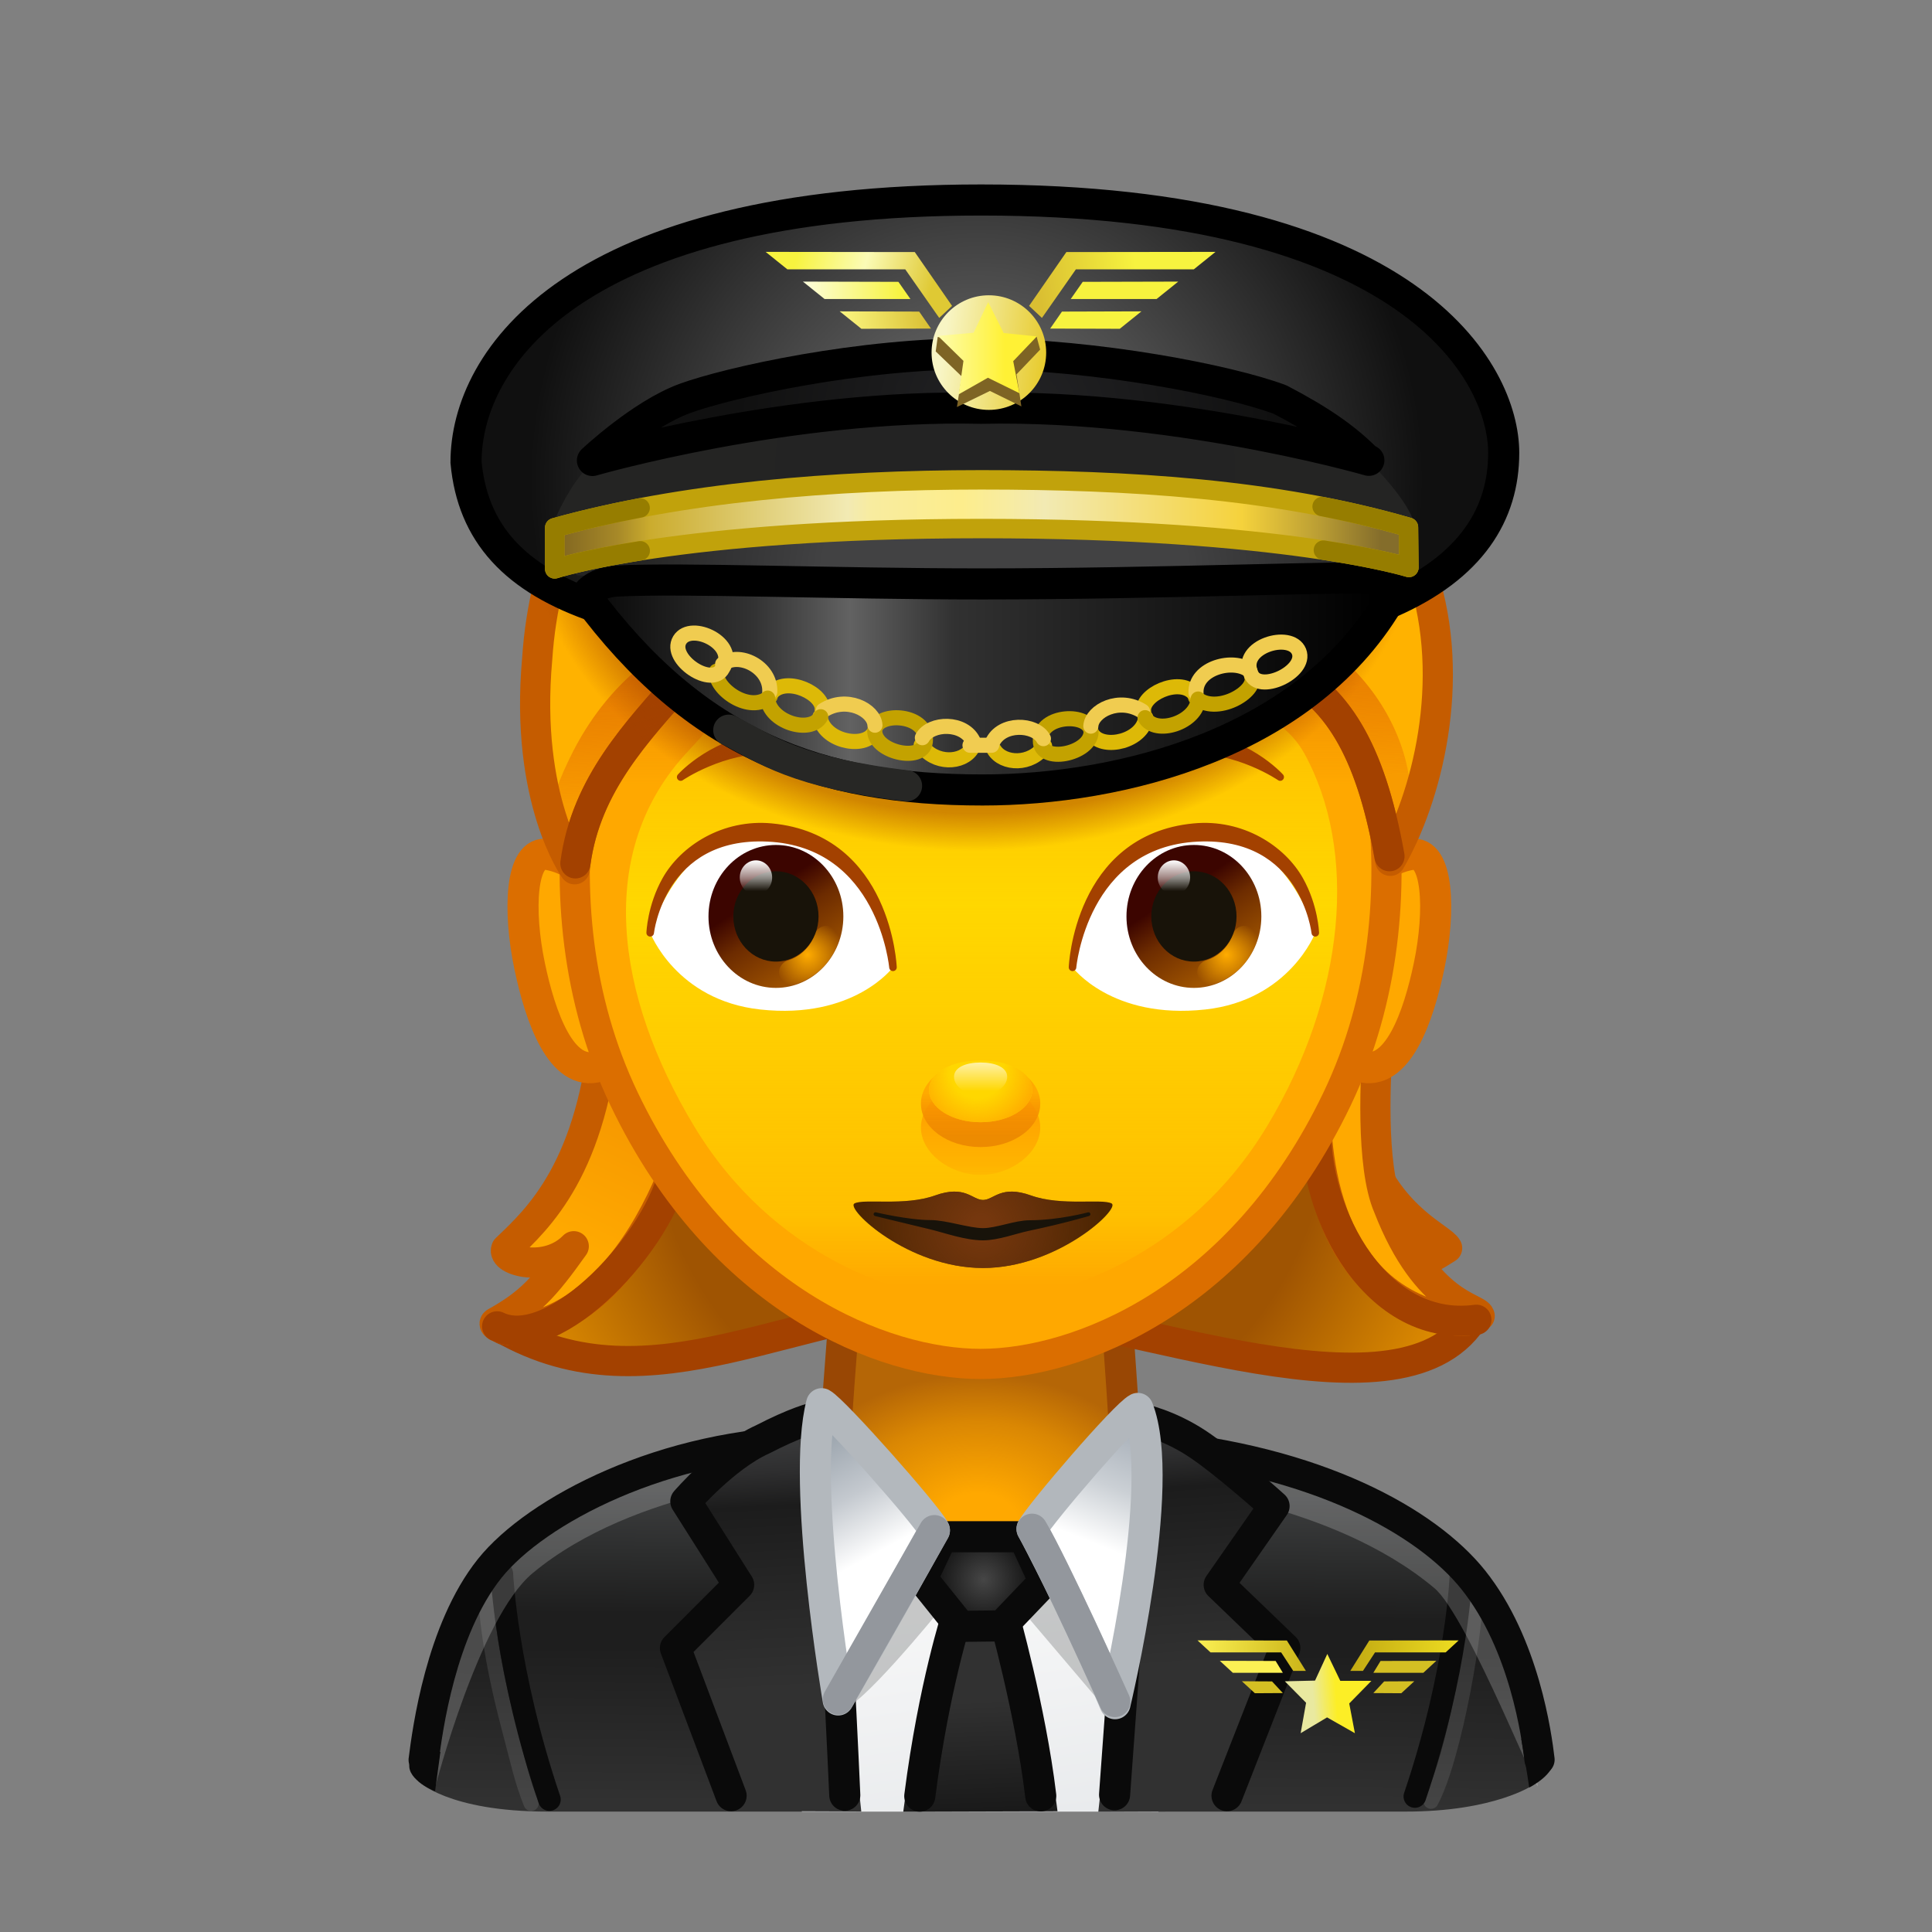 <svg xmlns="http://www.w3.org/2000/svg" xmlns:xlink="http://www.w3.org/1999/xlink" viewBox="0 0 512 512" width="512" height="512" style="width: 100%; height: 100%; transform: translate3d(0,0,0); content-visibility: visible;" preserveAspectRatio="xMidYMid meet"><rect x="0" y="0" width="512" height="512" fill="#808080" stroke="none"/><defs><clipPath id="__lottie_element_2"><rect width="512" height="512" x="0" y="0"></rect></clipPath><linearGradient id="__lottie_element_8" spreadMethod="pad" gradientUnits="userSpaceOnUse" x1="1.033" y1="107.177" x2="0.211" y2="198.336"><stop offset="9%" stop-color="rgb(61,62,63)"></stop><stop offset="27%" stop-color="rgb(45,46,46)"></stop><stop offset="45%" stop-color="rgb(30,30,30)"></stop><stop offset="50%" stop-color="rgb(30,30,30)"></stop><stop offset="55%" stop-color="rgb(30,30,30)"></stop><stop offset="78%" stop-color="rgb(40,40,40)"></stop><stop offset="100%" stop-color="rgb(49,49,49)"></stop></linearGradient><radialGradient id="__lottie_element_11" spreadMethod="pad" gradientUnits="userSpaceOnUse" cx="2.675" cy="-133.844" r="87.563" fx="2.675" fy="-133.844"><stop offset="15%" stop-color="rgb(163,65,0)" stop-opacity="1"></stop><stop offset="89%" stop-color="rgb(163,65,0)" stop-opacity="0.5"></stop><stop offset="100%" stop-color="rgb(163,65,0)" stop-opacity="0"></stop></radialGradient><radialGradient id="__lottie_element_12" spreadMethod="pad" gradientUnits="userSpaceOnUse" cx="2.853" cy="-134.201" r="115.011" fx="2.853" fy="-134.201"><stop offset="0%" stop-color="rgb(123,123,123)"></stop><stop offset="50%" stop-color="rgb(70,70,70)"></stop><stop offset="100%" stop-color="rgb(16,16,16)"></stop></radialGradient><radialGradient id="__lottie_element_13" spreadMethod="pad" gradientUnits="userSpaceOnUse" cx="10.165" cy="-149.551" r="96.262" fx="10.165" fy="-149.551"><stop offset="49%" stop-color="rgb(66,66,67)"></stop><stop offset="74%" stop-color="rgb(51,51,52)"></stop><stop offset="100%" stop-color="rgb(36,36,35)"></stop></radialGradient><radialGradient id="__lottie_element_14" spreadMethod="pad" gradientUnits="userSpaceOnUse" cx="10.165" cy="-149.551" r="96.262" fx="10.165" fy="-149.551"><stop offset="49%" stop-color="rgb(35,35,35)"></stop><stop offset="74%" stop-color="rgb(36,36,35)"></stop><stop offset="100%" stop-color="rgb(36,36,35)"></stop></radialGradient><linearGradient id="__lottie_element_15" spreadMethod="pad" gradientUnits="userSpaceOnUse" x1="-102.325" y1="-84.844" x2="104.918" y2="-84.844"><stop offset="0%" stop-color="rgb(2,2,2)"></stop><stop offset="23%" stop-color="rgb(50,50,50)"></stop><stop offset="35%" stop-color="rgb(98,98,98)"></stop><stop offset="48%" stop-color="rgb(49,49,49)"></stop><stop offset="100%" stop-color="rgb(0,0,0)"></stop></linearGradient><linearGradient id="__lottie_element_16" spreadMethod="pad" gradientUnits="userSpaceOnUse" x1="-104.325" y1="-113.844" x2="106.925" y2="-113.844"><stop offset="0%" stop-color="rgb(130,103,33)"></stop><stop offset="7%" stop-color="rgb(167,137,40)"></stop><stop offset="11%" stop-color="rgb(203,172,46)"></stop><stop offset="23%" stop-color="rgb(222,203,113)"></stop><stop offset="35%" stop-color="rgb(242,234,179)"></stop><stop offset="38%" stop-color="rgb(248,236,159)"></stop><stop offset="49%" stop-color="rgb(253,237,140)"></stop><stop offset="54%" stop-color="rgb(248,236,159)"></stop><stop offset="59%" stop-color="rgb(242,234,179)"></stop><stop offset="71%" stop-color="rgb(244,222,119)"></stop><stop offset="83%" stop-color="rgb(245,210,60)"></stop><stop offset="92%" stop-color="rgb(189,160,52)"></stop><stop offset="100%" stop-color="rgb(132,109,43)"></stop></linearGradient><radialGradient id="__lottie_element_17" spreadMethod="pad" gradientUnits="userSpaceOnUse" cx="10.165" cy="-149.551" r="68.924" fx="10.165" fy="-149.551"><stop offset="0%" stop-color="rgb(36,36,38)"></stop><stop offset="50%" stop-color="rgb(26,26,27)"></stop><stop offset="100%" stop-color="rgb(16,16,16)"></stop></radialGradient><linearGradient id="__lottie_element_20" spreadMethod="pad" gradientUnits="userSpaceOnUse" x1="17.09" y1="-187.621" x2="55.444" y2="-193.924"><stop offset="4%" stop-color="rgb(218,191,50)"></stop><stop offset="37%" stop-color="rgb(232,217,56)"></stop><stop offset="70%" stop-color="rgb(247,243,63)"></stop></linearGradient><linearGradient id="__lottie_element_21" spreadMethod="pad" gradientUnits="userSpaceOnUse" x1="28.982" y1="-186.654" x2="56.72" y2="-186.377"><stop offset="0%" stop-color="rgb(247,243,63)"></stop><stop offset="50%" stop-color="rgb(250,249,149)"></stop><stop offset="100%" stop-color="rgb(253,254,236)"></stop></linearGradient><linearGradient id="__lottie_element_22" spreadMethod="pad" gradientUnits="userSpaceOnUse" x1="31.146" y1="-187.941" x2="56.828" y2="-185.451"><stop offset="0%" stop-color="rgb(217,191,50)"></stop><stop offset="50%" stop-color="rgb(236,222,94)"></stop><stop offset="100%" stop-color="rgb(255,252,139)"></stop></linearGradient><linearGradient id="__lottie_element_23" spreadMethod="pad" gradientUnits="userSpaceOnUse" x1="13.047" y1="-182.401" x2="56.757" y2="-194.128"><stop offset="21%" stop-color="rgb(223,201,52)"></stop><stop offset="41%" stop-color="rgb(237,226,117)"></stop><stop offset="61%" stop-color="rgb(251,251,182)"></stop><stop offset="81%" stop-color="rgb(249,247,122)"></stop><stop offset="100%" stop-color="rgb(247,243,63)"></stop></linearGradient><linearGradient id="__lottie_element_24" spreadMethod="pad" gradientUnits="userSpaceOnUse" x1="-11.823" y1="0.165" x2="14.883" y2="3.729"><stop offset="0%" stop-color="rgb(248,245,196)"></stop><stop offset="50%" stop-color="rgb(239,224,119)"></stop><stop offset="100%" stop-color="rgb(231,202,42)"></stop></linearGradient><linearGradient id="__lottie_element_25" spreadMethod="pad" gradientUnits="userSpaceOnUse" x1="-6.569" y1="-171.396" x2="12.303" y2="-171.391"><stop offset="0%" stop-color="rgb(254,254,183)"></stop><stop offset="50%" stop-color="rgb(254,247,118)"></stop><stop offset="100%" stop-color="rgb(255,241,53)"></stop></linearGradient><linearGradient id="__lottie_element_33" spreadMethod="pad" gradientUnits="userSpaceOnUse" x1="-0.01" y1="-98.852" x2="-0.01" y2="5.319"><stop offset="0%" stop-color="rgb(219,110,0)" stop-opacity="1"></stop><stop offset="39%" stop-color="rgb(219,110,0)" stop-opacity="0.5"></stop><stop offset="71%" stop-color="rgb(219,110,0)" stop-opacity="0"></stop></linearGradient><linearGradient id="__lottie_element_34" spreadMethod="pad" gradientUnits="userSpaceOnUse" x1="-0.638" y1="-95.45" x2="-0.638" y2="88.076"><stop offset="2%" stop-color="rgb(255,215,0)" stop-opacity="0"></stop><stop offset="16%" stop-color="rgb(255,215,0)" stop-opacity="0.5"></stop><stop offset="45%" stop-color="rgb(255,215,0)" stop-opacity="1"></stop><stop offset="90%" stop-color="rgb(255,215,0)" stop-opacity="0.5"></stop><stop offset="100%" stop-color="rgb(255,215,0)" stop-opacity="0"></stop></linearGradient><linearGradient id="__lottie_element_35" spreadMethod="pad" gradientUnits="userSpaceOnUse" x1="-0.868" y1="-3.72" x2="-0.868" y2="16.843"><stop offset="0%" stop-color="rgb(255,163,0)" stop-opacity="1"></stop><stop offset="66%" stop-color="rgb(255,163,0)" stop-opacity="0.5"></stop><stop offset="100%" stop-color="rgb(255,163,0)" stop-opacity="0"></stop></linearGradient><linearGradient id="__lottie_element_38" spreadMethod="pad" gradientUnits="userSpaceOnUse" x1="-6.332" y1="41.58" x2="-10.439" y2="-71.777"><stop offset="8%" stop-color="rgb(232,103,0)" stop-opacity="0.3"></stop><stop offset="28%" stop-color="rgb(225,107,0)" stop-opacity="0.65"></stop><stop offset="69%" stop-color="rgb(218,110,0)" stop-opacity="1"></stop><stop offset="80%" stop-color="rgb(225,107,0)" stop-opacity="0.5"></stop><stop offset="100%" stop-color="rgb(232,103,0)" stop-opacity="0"></stop></linearGradient><linearGradient id="__lottie_element_42" spreadMethod="pad" gradientUnits="userSpaceOnUse" x1="-4.398" y1="-5.864" x2="8.122" y2="13.511"><stop offset="0%" stop-color="rgb(60,5,0)"></stop><stop offset="38%" stop-color="rgb(109,44,0)"></stop><stop offset="100%" stop-color="rgb(158,83,0)"></stop></linearGradient><radialGradient id="__lottie_element_43" spreadMethod="pad" gradientUnits="userSpaceOnUse" cx="-0.198" cy="-0.168" r="9.63" fx="-0.198" fy="-0.168"><stop offset="0%" stop-color="rgb(255,172,0)" stop-opacity="1"></stop><stop offset="52%" stop-color="rgb(255,172,0)" stop-opacity="0.5"></stop><stop offset="100%" stop-color="rgb(255,172,0)" stop-opacity="0"></stop></radialGradient><linearGradient id="__lottie_element_44" spreadMethod="pad" gradientUnits="userSpaceOnUse" x1="-3.627" y1="-5.864" x2="8.893" y2="13.511"><stop offset="0%" stop-color="rgb(60,5,0)"></stop><stop offset="38%" stop-color="rgb(108,43,0)"></stop><stop offset="100%" stop-color="rgb(155,80,0)"></stop></linearGradient><radialGradient id="__lottie_element_45" spreadMethod="pad" gradientUnits="userSpaceOnUse" cx="-0.395" cy="-0.168" r="9.629" fx="-0.395" fy="-0.168"><stop offset="0%" stop-color="rgb(255,172,0)" stop-opacity="1"></stop><stop offset="52%" stop-color="rgb(255,172,0)" stop-opacity="0.5"></stop><stop offset="100%" stop-color="rgb(255,172,0)" stop-opacity="0"></stop></radialGradient><linearGradient id="__lottie_element_46" spreadMethod="pad" gradientUnits="userSpaceOnUse" x1="-0.108" y1="-4.544" x2="-0.108" y2="3.593"><stop offset="0%" stop-color="rgb(255,255,255)" stop-opacity="1"></stop><stop offset="58%" stop-color="rgb(255,255,255)" stop-opacity="0.5"></stop><stop offset="100%" stop-color="rgb(255,255,255)" stop-opacity="0"></stop></linearGradient><linearGradient id="__lottie_element_47" spreadMethod="pad" gradientUnits="userSpaceOnUse" x1="-0.337" y1="-4.544" x2="-0.337" y2="3.593"><stop offset="0%" stop-color="rgb(255,255,255)" stop-opacity="1"></stop><stop offset="58%" stop-color="rgb(255,255,255)" stop-opacity="0.5"></stop><stop offset="100%" stop-color="rgb(255,255,255)" stop-opacity="0"></stop></linearGradient><linearGradient id="__lottie_element_48" spreadMethod="pad" gradientUnits="userSpaceOnUse" x1="-0.868" y1="10.404" x2="-0.868" y2="-6.608"><stop offset="11%" stop-color="rgb(230,128,0)" stop-opacity="1"></stop><stop offset="50%" stop-color="rgb(232,116,0)" stop-opacity="0.5"></stop><stop offset="78%" stop-color="rgb(233,103,0)" stop-opacity="0"></stop></linearGradient><radialGradient id="__lottie_element_49" spreadMethod="pad" gradientUnits="userSpaceOnUse" cx="-0.868" cy="-5.212" r="17.667" fx="-0.868" fy="-5.212"><stop offset="40%" stop-color="rgb(255,163,0)" stop-opacity="0"></stop><stop offset="71%" stop-color="rgb(255,163,0)" stop-opacity="0.5"></stop><stop offset="100%" stop-color="rgb(255,163,0)" stop-opacity="1"></stop></radialGradient><linearGradient id="__lottie_element_50" spreadMethod="pad" gradientUnits="userSpaceOnUse" x1="-0.868" y1="-4.94" x2="-0.868" y2="3.216"><stop offset="0%" stop-color="rgb(255,255,255)" stop-opacity="1"></stop><stop offset="50%" stop-color="rgb(255,255,255)" stop-opacity="0.5"></stop><stop offset="100%" stop-color="rgb(255,255,255)" stop-opacity="0"></stop></linearGradient><radialGradient id="__lottie_element_51" spreadMethod="pad" gradientUnits="userSpaceOnUse" cx="-0.51" cy="-0.908" r="32.099" fx="-0.51" fy="-0.908"><stop offset="8%" stop-color="rgb(117,55,14)" stop-opacity="1"></stop><stop offset="57%" stop-color="rgb(117,55,14)" stop-opacity="0.5"></stop><stop offset="100%" stop-color="rgb(117,55,14)" stop-opacity="0"></stop></radialGradient><radialGradient id="__lottie_element_58" spreadMethod="pad" gradientUnits="userSpaceOnUse" cx="-0.666" cy="49.316" r="182.691" fx="0.698" fy="50.812"><stop offset="49%" stop-color="rgb(159,84,2)"></stop><stop offset="64%" stop-color="rgb(198,119,1)"></stop><stop offset="79%" stop-color="rgb(237,153,0)"></stop></radialGradient><linearGradient id="__lottie_element_59" spreadMethod="pad" gradientUnits="userSpaceOnUse" x1="147.33" y1="314.519" x2="162.312" y2="283.071"><stop offset="0%" stop-color="rgb(255,169,0)"></stop><stop offset="50%" stop-color="rgb(251,161,0)"></stop><stop offset="100%" stop-color="rgb(247,153,0)"></stop></linearGradient><linearGradient id="__lottie_element_63" spreadMethod="pad" gradientUnits="userSpaceOnUse" x1="14.584" y1="-180.211" x2="66" y2="-183.633"><stop offset="0%" stop-color="rgb(200,176,20)"></stop><stop offset="50%" stop-color="rgb(226,209,52)"></stop><stop offset="100%" stop-color="rgb(252,241,84)"></stop></linearGradient><linearGradient id="__lottie_element_64" spreadMethod="pad" gradientUnits="userSpaceOnUse" x1="16.045" y1="-175.174" x2="74.186" y2="-164.508"><stop offset="0%" stop-color="rgb(196,172,19)"></stop><stop offset="50%" stop-color="rgb(224,205,29)"></stop><stop offset="100%" stop-color="rgb(252,238,38)"></stop></linearGradient><linearGradient id="__lottie_element_65" spreadMethod="pad" gradientUnits="userSpaceOnUse" x1="2.231" y1="-172.131" x2="8.153" y2="-172.545"><stop offset="0%" stop-color="rgb(233,233,160)"></stop><stop offset="50%" stop-color="rgb(243,235,99)"></stop><stop offset="100%" stop-color="rgb(252,238,38)"></stop></linearGradient><linearGradient id="__lottie_element_69" spreadMethod="pad" gradientUnits="userSpaceOnUse" x1="-0.655" y1="135.037" x2="9.217" y2="203.141"><stop offset="0%" stop-color="rgb(249,249,249)"></stop><stop offset="50%" stop-color="rgb(241,242,243)"></stop><stop offset="100%" stop-color="rgb(233,235,237)"></stop></linearGradient><linearGradient id="__lottie_element_70" spreadMethod="pad" gradientUnits="userSpaceOnUse" x1="3.609" y1="171.726" x2="4.904" y2="208.168"><stop offset="0%" stop-color="rgb(49,49,49)"></stop><stop offset="50%" stop-color="rgb(34,34,34)"></stop><stop offset="100%" stop-color="rgb(19,19,19)"></stop></linearGradient><radialGradient id="__lottie_element_71" spreadMethod="pad" gradientUnits="userSpaceOnUse" cx="4.633" cy="140.475" r="12.693" fx="4.633" fy="140.475"><stop offset="0%" stop-color="rgb(70,70,70)"></stop><stop offset="50%" stop-color="rgb(44,44,44)"></stop><stop offset="100%" stop-color="rgb(18,18,18)"></stop></radialGradient><linearGradient id="__lottie_element_72" spreadMethod="pad" gradientUnits="userSpaceOnUse" x1="-47.363" y1="100.133" x2="-42.263" y2="196.536"><stop offset="0%" stop-color="rgb(64,65,66)"></stop><stop offset="13%" stop-color="rgb(46,46,47)"></stop><stop offset="22%" stop-color="rgb(28,28,28)"></stop><stop offset="46%" stop-color="rgb(39,39,39)"></stop><stop offset="71%" stop-color="rgb(49,49,49)"></stop></linearGradient><linearGradient id="__lottie_element_73" spreadMethod="pad" gradientUnits="userSpaceOnUse" x1="-48.844" y1="103.336" x2="-42.263" y2="196.536"><stop offset="0%" stop-color="rgb(64,65,66)"></stop><stop offset="13%" stop-color="rgb(46,46,47)"></stop><stop offset="22%" stop-color="rgb(28,28,28)"></stop><stop offset="46%" stop-color="rgb(39,39,39)"></stop><stop offset="71%" stop-color="rgb(49,49,49)"></stop></linearGradient><linearGradient id="__lottie_element_74" spreadMethod="pad" gradientUnits="userSpaceOnUse" x1="-38.528" y1="92.949" x2="-17.884" y2="130.932"><stop offset="7%" stop-color="rgb(137,148,158)"></stop><stop offset="63%" stop-color="rgb(196,201,207)"></stop><stop offset="100%" stop-color="rgb(255,255,255)"></stop></linearGradient><linearGradient id="__lottie_element_75" spreadMethod="pad" gradientUnits="userSpaceOnUse" x1="50.543" y1="86.707" x2="32.923" y2="131.135"><stop offset="20%" stop-color="rgb(152,161,172)"></stop><stop offset="68%" stop-color="rgb(203,208,213)"></stop><stop offset="100%" stop-color="rgb(255,255,255)"></stop></linearGradient><radialGradient id="__lottie_element_79" spreadMethod="pad" gradientUnits="userSpaceOnUse" cx="2.675" cy="132.156" r="51.478" fx="2.675" fy="132.156"><stop offset="20%" stop-color="rgb(255,168,0)" stop-opacity="1"></stop><stop offset="68%" stop-color="rgb(255,168,0)" stop-opacity="0.5"></stop><stop offset="100%" stop-color="rgb(255,168,0)" stop-opacity="0"></stop></radialGradient></defs><g clip-path="url(#__lottie_element_2)"><g style="display: block;" transform="matrix(1,0,0,1,7,9)" opacity="1"><g opacity="1" transform="matrix(1,0,0,1,254.951,271.099)"><path fill="url(#__lottie_element_8)" fill-opacity="1" d=" M42.255,103.076 C42.255,103.076 42.255,102.909 42.255,102.909 C42.255,102.909 -35.435,100.902 -47.159,102.908 C-47.159,102.908 -47.159,102.909 -47.159,102.909 C-94.248,105.495 -146.76,125.757 -151.165,191.89 C-151.165,191.89 -143.376,199.992 -116.761,199.992 C-116.761,199.992 110.382,199.992 110.382,199.992 C134.278,200.023 144.421,192.891 144.421,192.891 C141.182,121.864 90.96,105.809 42.255,103.076z"></path></g><g opacity="1" transform="matrix(1,0,0,1,0,0)"><g opacity="0.1" transform="matrix(1,0,0,1,127.677,439.967)"><path stroke-linecap="round" stroke-linejoin="miter" fill-opacity="0" stroke-miterlimit="10" stroke="rgb(255,255,255)" stroke-opacity="1" stroke-width="4" d=" M6.08,28.963 C3.686,23.123 2.549,17.66 0.24,8.92 C-3.909,-6.782 -5.856,-19.292 -6.08,-28.963"></path></g><g opacity="0.1" transform="matrix(1,0,0,1,378.372,439.983)"><path stroke-linecap="round" stroke-linejoin="miter" fill-opacity="0" stroke-miterlimit="10" stroke="rgb(255,255,255)" stroke-opacity="1" stroke-width="4" d=" M-6.147,28.372 C0.294,16.17 6.147,-18.93 5.618,-28.372"></path></g></g><g opacity="1" transform="matrix(1,0,0,1,374.079,437.574)"><path stroke-linecap="round" stroke-linejoin="round" fill-opacity="0" stroke="rgb(10,10,10)" stroke-opacity="1" stroke-width="6" d=" M6.123,-29.514 C6.123,-29.514 5.324,-4.28 -6.123,29.514"></path></g><g opacity="1" transform="matrix(1,0,0,1,132.292,437.98)"><path stroke-linecap="round" stroke-linejoin="round" fill-opacity="0" stroke="rgb(10,10,10)" stroke-opacity="1" stroke-width="6" d=" M-6.306,-29.921 C-6.306,-29.921 -5.141,-3.873 6.306,29.921"></path></g><g opacity="1" transform="matrix(1,0,0,1,0,0)"><g opacity="0.2" transform="matrix(1,0,0,1,157.136,417.154)"><path fill="rgb(255,255,255)" fill-opacity="1" d=" M48.835,-34.839 C48.835,-34.839 4.181,-31.969 -23.067,-9.177 C-37.234,2.673 -48.834,47.569 -48.834,47.569 C-48.834,47.569 -44.312,-2.774 -27.746,-17.231 C-6.506,-35.769 46.09,-47.569 46.09,-47.569 C46.09,-47.569 48.835,-34.839 48.835,-34.839z"></path></g><g opacity="0.2" transform="matrix(1,0,0,1,351.436,418.335)"><path fill="rgb(255,255,255)" fill-opacity="1" d=" M-49.085,-33.228 C-49.085,-33.228 -5.681,-29.358 21.567,-6.566 C30.565,0.665 51.151,53.637 48.945,45.1 C48.945,45.1 44.062,-1.163 27.496,-15.62 C6.256,-34.158 -46.34,-45.958 -46.34,-45.958 C-46.34,-45.958 -49.085,-33.228 -49.085,-33.228z"></path></g></g><g opacity="1" transform="matrix(1,0,0,1,105.333,460.48)"><path fill="rgb(10,10,10)" fill-opacity="1" d=" M4.38,-5.242 C4.38,-5.242 3.396,1.951 2.967,5.242 C2.967,5.242 -4.379,2.312 -3.855,-1.96 C-3.855,-1.96 4.38,-5.242 4.38,-5.242z"></path></g><g opacity="1" transform="matrix(1,0,0,1,157.074,415.126)"><path stroke-linecap="round" stroke-linejoin="round" fill-opacity="0" stroke="rgb(10,10,10)" stroke-opacity="1" stroke-width="8" d=" M-51.8,42.264 C-50.826,34.61 -47.321,7.81 -34.29,-8.485 C-22.064,-23.758 11.981,-41.792 51.801,-42.264"></path></g><g opacity="1" transform="matrix(1,0,0,1,400.701,458.254)"><path fill="rgb(10,10,10)" fill-opacity="1" d=" M-4.558,-6.456 C-4.558,-6.456 -2.876,3.165 -2.447,6.456 C-2.447,6.456 4.559,3.006 4.036,-1.267 C4.036,-1.267 -4.558,-6.456 -4.558,-6.456z"></path></g><g opacity="1" transform="matrix(1,0,0,1,349.153,415.596)"><path stroke-linecap="round" stroke-linejoin="round" fill-opacity="0" stroke="rgb(10,10,10)" stroke-opacity="1" stroke-width="8" d=" M51.84,41.734 C51.098,35.427 47.849,11.05 34.25,-5.955 C22.024,-21.228 -6.992,-37.687 -51.84,-41.733"></path></g></g><g style="display: block;" transform="matrix(1.03,0,0,1.03,256.401,269.391)" opacity="1"><g opacity="1" transform="matrix(1,0,0,1,0,0)"><g opacity="1" transform="matrix(1,0,0,1,0,0)"><g opacity="1" transform="matrix(1,0,0,1,0,0)"><g opacity="1" transform="matrix(1,0,0,1,0,0)"><path fill="rgb(181,102,6)" fill-opacity="1" d=" M-31.982,80.357 C-31.982,80.357 -35.72,121.391 -34.068,124.77 C-27.024,139.175 -4.648,165.56 3.92,165.56 C12.151,165.56 33.725,138.674 41.007,124.527 C42.663,121.31 38.572,79.919 38.572,79.919 C38.572,79.919 -31.982,80.357 -31.982,80.357z"></path></g><g opacity="1" transform="matrix(1,0,0,1,0,0)"><path stroke-linecap="round" stroke-linejoin="round" fill-opacity="0" stroke="rgb(153,71,4)" stroke-opacity="1" stroke-width="8" d=" M40.533,111.483 C40.812,109.343 38.671,81.182 38.671,80.357 C38.671,80.357 -31.982,80.357 -31.982,80.357 C-31.982,80.357 -34.286,108.713 -33.964,111.078"></path></g><g opacity="1" transform="matrix(1,0,0,0.742,0,32.296)"><path fill="url(#__lottie_element_79)" fill-opacity="1" d=" M38.655,62.733 C38.655,62.733 -31.263,65.862 -31.263,65.862 C-31.263,65.862 -35.039,123.156 -35.039,123.156 C-35.039,123.156 -10.406,178.717 3.67,178.707 C17.6,178.698 40.521,122.828 40.521,122.828 C40.521,122.828 38.655,62.733 38.655,62.733z"></path></g></g></g></g></g><g style="display: block;" transform="matrix(1.03,0,0,1.03,255.901,273.891)" opacity="1"><g opacity="1" transform="matrix(1,0,0,1,0,0)"><path fill="url(#__lottie_element_69)" fill-opacity="1" d=" M-42.137,200.227 C-42.137,200.227 -44.807,139.669 -44.807,139.669 C-44.807,139.669 55.193,133.844 55.193,133.844 C55.193,133.844 49.61,200.227 49.61,200.227"></path></g><g opacity="1" transform="matrix(1,0,0,1,0,0)"><path fill="rgb(125,127,129)" fill-opacity="0.4" d=" M29.222,133.116 C29.222,133.116 -23.205,135.057 -23.205,135.057 C-23.205,135.057 -34.977,171.951 -31.579,173.407 C-28.181,174.863 -6.7,148.407 -6.7,148.407 C-6.7,148.407 14.416,148.286 14.416,148.286 C14.416,148.286 37.11,174.985 37.11,174.985 C37.11,174.985 29.222,133.116 29.222,133.116z"></path></g><g opacity="1" transform="matrix(1,0,0,1,0,0)"><g opacity="1" transform="matrix(1,0,0,1,0,0)"><path fill="url(#__lottie_element_70)" fill-opacity="1" d=" M-16.045,200.227 C-12.404,171.829 -2.089,149.378 -2.089,149.378 C-2.089,149.378 9.562,148.892 9.562,148.892 C9.562,148.892 20.969,177.776 23.639,200.106"></path></g><g opacity="1" transform="matrix(1,0,0,1,0,0)"><path stroke-linecap="round" stroke-linejoin="round" fill-opacity="0" stroke="rgb(10,10,10)" stroke-opacity="1" stroke-width="8" d=" M-11.798,196.223 C-8.157,167.825 -2.089,149.378 -2.089,149.378 C-2.089,149.378 9.562,148.892 9.562,148.892 C9.562,148.892 16.661,173.832 19.331,196.162"></path></g><g opacity="1" transform="matrix(1,0,0,1,0,0)"><path fill="url(#__lottie_element_71)" fill-opacity="1" d=" M-6.094,129.475 C-6.094,129.475 -11.191,140.276 -11.191,140.276 C-11.191,140.276 -1.361,152.533 -1.361,152.533 C-1.361,152.533 9.319,152.412 9.319,152.412 C9.319,152.412 20.241,141.004 20.241,141.004 C20.241,141.004 14.901,129.475 14.901,129.475 C14.901,129.475 -6.094,129.475 -6.094,129.475z"></path><path stroke-linecap="round" stroke-linejoin="round" fill-opacity="0" stroke="rgb(10,10,10)" stroke-opacity="1" stroke-width="8" d=" M-6.094,129.475 C-6.094,129.475 -11.191,140.276 -11.191,140.276 C-11.191,140.276 -1.361,152.533 -1.361,152.533 C-1.361,152.533 9.319,152.412 9.319,152.412 C9.319,152.412 20.241,141.004 20.241,141.004 C20.241,141.004 14.901,129.475 14.901,129.475 C14.901,129.475 -6.094,129.475 -6.094,129.475z"></path></g></g><g opacity="1" transform="matrix(1,0,0,1,0,0)"><g opacity="1" transform="matrix(1,0,0,1,0,0)"><path fill="url(#__lottie_element_72)" fill-opacity="1" d=" M-58.946,200.045 C-58.946,200.045 -74.662,158.116 -74.662,158.116 C-74.662,158.116 -58.399,141.854 -58.399,141.854 C-58.399,141.854 -71.992,120.373 -71.992,120.373 C-71.992,120.373 -62.041,108.844 -52.332,104.475 C-43.837,100.106 -39.467,98.892 -37.04,98.407 C-33.642,136.514 -26.846,200.167 -26.846,200.167"></path></g><g opacity="1" transform="matrix(1,0,0,1,0,0)"><path stroke-linecap="round" stroke-linejoin="round" fill-opacity="0" stroke="rgb(10,10,10)" stroke-opacity="1" stroke-width="8" d=" M-60.341,196.101 C-60.341,196.101 -74.662,158.116 -74.662,158.116 C-74.662,158.116 -58.399,141.854 -58.399,141.854 C-58.399,141.854 -71.992,120.373 -71.992,120.373 C-71.992,120.373 -62.041,108.844 -52.332,104.475 C-43.837,100.106 -39.467,98.892 -37.04,98.407 C-33.642,136.514 -31.094,195.98 -31.094,195.98"></path></g></g><g opacity="1" transform="matrix(1,0,0,1,0,0)"><g opacity="1" transform="matrix(1,0,0,1,0,0)"><path fill="url(#__lottie_element_73)" fill-opacity="1" d=" M66.345,200.106 C66.345,200.106 82.134,158.116 82.134,158.116 C82.134,158.116 65.238,141.854 65.238,141.854 C65.238,141.854 79.36,120.373 79.36,120.373 C79.36,120.373 66.857,110.3 59.447,105.446 C52.037,100.592 45.352,99.256 45.352,99.256 C45.352,99.256 34.137,200.227 34.137,200.227"></path></g><g opacity="1" transform="matrix(1,0,0,1,0,0)"><path stroke-linecap="round" stroke-linejoin="round" fill-opacity="0" stroke="rgb(10,10,10)" stroke-opacity="1" stroke-width="8" d=" M67.256,196.101 C67.256,196.101 82.134,158.116 82.134,158.116 C82.134,158.116 65.238,141.854 65.238,141.854 C65.238,141.854 79.36,121.587 79.36,121.587 C79.36,121.587 66.857,110.3 59.447,105.446 C52.037,100.592 45.352,99.256 45.352,99.256 C45.352,99.256 38.324,195.858 38.324,195.858"></path></g></g><g opacity="1" transform="matrix(1,0,0,1,0,0)"><g opacity="1" transform="matrix(1,0,0,1,0,0)"><path fill="url(#__lottie_element_74)" fill-opacity="1" d=" M-37.04,95.252 C-42.38,115.64 -32.793,171.465 -32.793,171.465 C-32.793,171.465 -20.656,150.592 -8.035,127.776 C-10.219,123.65 -33.885,96.951 -37.04,95.252z"></path><path stroke-linecap="round" stroke-linejoin="round" fill-opacity="0" stroke="rgb(179,184,189)" stroke-opacity="1" stroke-width="8" d=" M-37.04,95.252 C-42.38,115.64 -32.793,171.465 -32.793,171.465 C-32.793,171.465 -20.656,150.592 -8.035,127.776 C-10.219,123.65 -33.885,96.951 -37.04,95.252z"></path></g></g><g opacity="1" transform="matrix(1,0,0,1,0,0)"><g opacity="1" transform="matrix(1,0,0,1,0,0)"><path fill="url(#__lottie_element_75)" fill-opacity="1" d=" M44.304,96.465 C52.038,115.882 38.441,172.436 38.441,172.436 C38.441,172.436 29.707,151.441 17.086,127.412 C19.406,123.286 40.953,98.164 44.304,96.465z"></path><path stroke-linecap="round" stroke-linejoin="round" fill-opacity="0" stroke="rgb(178,183,188)" stroke-opacity="1" stroke-width="8" d=" M44.304,96.465 C52.038,115.882 38.441,172.436 38.441,172.436 C38.441,172.436 29.707,151.441 17.086,127.412 C19.406,123.286 40.953,98.164 44.304,96.465z"></path></g></g><g opacity="1" transform="matrix(1,0,0,1,0,0)"><path stroke-linecap="round" stroke-linejoin="round" fill-opacity="0" stroke="rgb(147,151,157)" stroke-opacity="1" stroke-width="8" d=" M-8.035,127.897 C-8.035,127.897 -32.732,171.283 -32.732,171.283"></path></g><g opacity="1" transform="matrix(1,0,0,1,0,0)"><path stroke-linecap="round" stroke-linejoin="round" fill-opacity="0" stroke="rgb(147,151,157)" stroke-opacity="1" stroke-width="8" d=" M17.086,127.533 C22.669,136.878 38.384,171.89 38.384,171.89"></path></g></g><g style="display: block;" transform="matrix(1.03,0,0,1.03,345.651,626.391)" opacity="1"><g opacity="1" transform="matrix(-0.599,0,0,0.687,10.893,-50.263)"><g opacity="1" transform="matrix(1,0,0,1,0,0)"><path fill="rgb(252,241,84)" fill-opacity="1" d=" M54.465,-190.064 C54.465,-190.064 30.498,-190.003 30.498,-190.003 C30.498,-190.003 27.403,-185.574 27.403,-185.574 C27.403,-185.574 48.882,-185.574 48.882,-185.574 C48.882,-185.574 54.465,-190.064 54.465,-190.064z"></path></g><g opacity="1" transform="matrix(1,0,0,1,-9.47,7.656)"><path fill="rgb(212,191,35)" fill-opacity="1" d=" M54.465,-190.064 C54.465,-190.064 41.517,-190.003 41.517,-190.003 C41.517,-190.003 36.861,-185.634 36.861,-185.634 C36.861,-185.634 48.882,-185.574 48.882,-185.574 C48.882,-185.574 54.465,-190.064 54.465,-190.064z"></path></g><g opacity="1" transform="matrix(1,0,0,1,0,0)"><path fill="url(#__lottie_element_63)" fill-opacity="1" d=" M64.052,-197.71 C64.052,-197.71 25.676,-197.664 25.676,-197.664 C25.676,-197.664 17.504,-186.288 17.504,-186.288 C17.504,-186.288 22.94,-186.287 22.94,-186.287 C22.94,-186.287 28.13,-193.219 28.13,-193.219 C28.13,-193.219 58.469,-193.219 58.469,-193.219 C58.469,-193.219 64.052,-197.71 64.052,-197.71z"></path></g></g><g opacity="1" transform="matrix(0.599,0,0,0.687,1.353,-50.263)"><g opacity="1" transform="matrix(1,0,0,1,0,0)"><path fill="rgb(212,191,35)" fill-opacity="1" d=" M54.465,-190.064 C54.465,-190.064 30.498,-190.003 30.498,-190.003 C30.498,-190.003 27.403,-185.574 27.403,-185.574 C27.403,-185.574 48.882,-185.574 48.882,-185.574 C48.882,-185.574 54.465,-190.064 54.465,-190.064z"></path></g><g opacity="1" transform="matrix(1,0,0,1,-9.47,7.656)"><path fill="rgb(212,191,35)" fill-opacity="1" d=" M54.465,-190.064 C54.465,-190.064 41.517,-190.003 41.517,-190.003 C41.517,-190.003 36.861,-185.634 36.861,-185.634 C36.861,-185.634 48.882,-185.574 48.882,-185.574 C48.882,-185.574 54.465,-190.064 54.465,-190.064z"></path></g><g opacity="1" transform="matrix(1,0,0,1,0,0)"><path fill="url(#__lottie_element_64)" fill-opacity="1" d=" M64.052,-197.71 C64.052,-197.71 25.676,-197.664 25.676,-197.664 C25.676,-197.664 17.504,-186.288 17.504,-186.288 C17.504,-186.288 22.94,-186.287 22.94,-186.287 C22.94,-186.287 28.13,-193.219 28.13,-193.219 C28.13,-193.219 58.469,-193.219 58.469,-193.219 C58.469,-193.219 64.052,-197.71 64.052,-197.71z"></path></g></g><g opacity="1" transform="matrix(1,0,0,1,0,0)"><path fill="url(#__lottie_element_65)" fill-opacity="1" d=" M5.921,-182.6 C5.921,-182.6 2.766,-175.744 2.766,-175.744 C2.766,-175.744 -5.001,-175.561 -5.001,-175.561 C-5.001,-175.561 0.46,-170.04 0.46,-170.04 C0.46,-170.04 -0.936,-162.212 -0.936,-162.212 C-0.936,-162.212 5.86,-166.277 5.86,-166.277 C5.86,-166.277 13.02,-162.212 13.02,-162.212 C13.02,-162.212 11.564,-169.858 11.564,-169.858 C11.564,-169.858 17.268,-175.683 17.268,-175.683 C17.268,-175.683 9.258,-175.683 9.258,-175.683 C9.258,-175.683 5.921,-182.6 5.921,-182.6z"></path></g></g><g style="display: block;" transform="matrix(1,0,0,1,6,15)" opacity="1"><g opacity="1" transform="matrix(1,0,0,1,0,0)"><path fill="rgb(255,178,0)" fill-opacity="1" d=" M356,290.25 C352.75,279.25 338,312.5 354.5,316.5 C371,320.5 371.5,319.5 377.5,315.75 C376,313 363,308.25 356,290.25z"></path><path stroke-linecap="round" stroke-linejoin="round" fill-opacity="0" stroke="rgb(197,92,0)" stroke-opacity="1" stroke-width="8" d=" M356,290.25 C352.75,279.25 338,312.5 354.5,316.5 C371,320.5 371.5,319.5 377.5,315.75 C376,313 363,308.25 356,290.25z"></path></g><g opacity="1" transform="matrix(1,0,0,1,256.345,229.439)"><path fill="url(#__lottie_element_58)" fill-opacity="1" d=" M98.707,34.245 C98.707,34.245 -45.166,-35.87 -79.701,18.245 C-91.344,84.561 -124.661,113.318 -129.503,107.439 C-89.345,130.56 -50.673,100.916 -5.747,100.916 C37.905,104.56 110.405,135.56 128.636,103.939 C95.585,92.88 99.529,33.423 98.707,34.245z"></path><path stroke-linecap="round" stroke-linejoin="round" fill-opacity="0" stroke="rgb(163,65,0)" stroke-opacity="1" stroke-width="8" d=" M98.707,34.245 C98.707,34.245 -45.166,-35.87 -79.701,18.245 C-91.344,84.561 -124.661,113.318 -129.503,107.439 C-89.345,130.56 -50.673,100.916 -5.747,100.916 C37.905,104.56 110.405,135.56 128.636,103.939 C95.585,92.88 99.529,33.423 98.707,34.245z"></path></g><g opacity="1" transform="matrix(1,0,0,1,0,0)"><path fill="url(#__lottie_element_59)" fill-opacity="1" d=" M154.5,255.25 C156.75,213.5 179.75,272.5 179.75,272.5 C179.75,272.5 168,333.25 129.756,337.583 C127.748,337.559 124.25,336.25 125.25,335.5 C134.25,330.5 138.25,326.25 146.051,315.262 C139,322.5 126.816,319.193 128.166,315.965 C136.5,308 151.25,294.75 154.5,255.25z"></path><path stroke-linecap="round" stroke-linejoin="round" fill-opacity="0" stroke="rgb(197,92,0)" stroke-opacity="1" stroke-width="8" d=" M154.5,255.25 C156.75,213.5 179.75,272.5 179.75,272.5 C179.75,272.5 168,333.25 129.756,337.583 C127.748,337.559 124.25,336.25 125.25,335.5 C134.25,330.5 138.25,326.25 146.051,315.262 C139,322.5 126.816,319.193 128.166,315.965 C136.5,308 151.25,294.75 154.5,255.25z"></path></g><g opacity="1" transform="matrix(1,0,0,1,0,0)"><path fill="rgb(255,169,0)" fill-opacity="1" d=" M359.25,259.75 C361.25,215.75 343.25,258.25 342.75,271 C342.286,282.834 341.25,326.75 377.938,334.638 C381.25,335.5 385,335 386.125,333.75 C385.5,331.375 372.125,331.125 361.932,304.859 C357.184,294.023 358.5,269.5 359.25,259.75z"></path><path stroke-linecap="round" stroke-linejoin="round" fill-opacity="0" stroke="rgb(197,92,0)" stroke-opacity="1" stroke-width="8" d=" M359.25,259.75 C361.25,215.75 343.25,258.25 342.75,271 C342.286,282.834 341.25,326.75 377.938,334.638 C381.25,335.5 385,335 386.125,333.75 C385.5,331.375 372.125,331.125 361.932,304.859 C357.184,294.023 358.5,269.5 359.25,259.75z"></path></g><g opacity="1" transform="matrix(1,0,0,1,0,0)"><path stroke-linecap="round" stroke-linejoin="round" fill-opacity="0" stroke="rgb(163,65,0)" stroke-opacity="1" stroke-width="8" d=" M172.75,294.5 C169.5,313.25 141,344 125.75,336.5"></path></g><g opacity="1" transform="matrix(1,0,0,1,0,0)"><path stroke-linecap="round" stroke-linejoin="round" fill-opacity="0" stroke="rgb(163,65,0)" stroke-opacity="1" stroke-width="8" d=" M343,279.75 C340.5,303.75 357.5,338.5 385.25,334.75"></path></g></g><g style="display: block;" transform="matrix(1.03,0,0,1.03,253.902,266.641)" opacity="1"><g opacity="1" transform="matrix(1,0,0,1,-2,0)"><path fill="rgb(255,168,0)" fill-opacity="1" d=" M-103.625,-39.035 C-110.688,-40.252 -111.183,-24.417 -108.251,-10.388 C-105.537,2.6 -100.137,18.422 -90.431,15.478 C-80.725,12.534 -79.419,-34.863 -103.625,-39.035z"></path><path stroke-linecap="round" stroke-linejoin="round" fill-opacity="0" stroke="rgb(219,110,0)" stroke-opacity="1" stroke-width="8" d=" M-103.625,-39.035 C-110.688,-40.252 -111.183,-24.417 -108.251,-10.388 C-105.537,2.6 -100.137,18.422 -90.431,15.478 C-80.725,12.534 -79.419,-34.863 -103.625,-39.035z"></path></g><g opacity="1" transform="matrix(1,0,0,1,6,0)"><path fill="rgb(255,168,0)" fill-opacity="1" d=" M110.57,-39.035 C117.633,-40.252 118.128,-24.417 115.196,-10.388 C112.482,2.6 107.081,18.422 97.375,15.478 C87.669,12.534 86.364,-34.863 110.57,-39.035z"></path><path stroke-linecap="round" stroke-linejoin="round" fill-opacity="0" stroke="rgb(219,110,0)" stroke-opacity="1" stroke-width="8" d=" M110.57,-39.035 C117.633,-40.252 118.128,-24.417 115.196,-10.388 C112.482,2.6 107.081,18.422 97.375,15.478 C87.669,12.534 86.364,-34.863 110.57,-39.035z"></path></g></g><g style="display: block;" transform="matrix(1,0,0,1,6,15)" opacity="1"><g opacity="1" transform="matrix(1,0,0,1,253.868,217.852)"><path fill="rgb(255,168,0)" fill-opacity="1" d=" M84.105,-85.427 C64.529,-112.616 38.752,-128.604 0,-128.604 C-38.752,-128.604 -64.529,-112.616 -84.105,-85.427 C-103.681,-58.238 -119.995,5.166 -94.437,58.457 C-68.879,111.748 -25.701,128.604 0,128.604 C25.701,128.604 68.879,111.748 94.437,58.457 C119.995,5.166 103.681,-58.238 84.105,-85.427z"></path></g><g opacity="1" transform="matrix(1,0,0,1,254.01,217.852)"><path fill="url(#__lottie_element_33)" fill-opacity="1" d=" M84.105,-85.427 C64.529,-112.616 38.752,-128.604 0,-128.604 C-38.752,-128.604 -64.529,-112.616 -84.105,-85.427 C-103.682,-58.238 -119.995,5.166 -94.437,58.457 C-68.879,111.748 -25.701,128.604 0,128.604 C25.701,128.604 68.879,111.748 94.437,58.457 C119.995,5.166 103.681,-58.238 84.105,-85.427z"></path></g><g opacity="1" transform="matrix(1,0,0,1,253.868,217.852)"><path stroke-linecap="round" stroke-linejoin="round" fill-opacity="0" stroke="rgb(219,110,0)" stroke-opacity="1" stroke-width="8" d=" M84.105,-85.427 C64.529,-112.616 38.752,-128.604 0,-128.604 C-38.752,-128.604 -64.529,-112.616 -84.105,-85.427 C-103.681,-58.238 -119.995,5.166 -94.437,58.457 C-68.879,111.748 -25.701,128.604 0,128.604 C25.701,128.604 68.879,111.748 94.437,58.457 C119.995,5.166 103.681,-58.238 84.105,-85.427z"></path></g><g opacity="1" transform="matrix(1,0,0,1,252.638,237.45)"><path fill="url(#__lottie_element_34)" fill-opacity="1" d=" M86.89,-53.024 C75.862,-71.95 49.866,-64.426 16.114,-68.938 C-17.638,-73.45 -34.808,-82.322 -47.207,-92.343 C-47.207,-92.343 -60.513,-70.159 -76.286,-53.38 C-101.173,-26.905 -95.525,11.412 -74.72,45.952 C-53.915,80.492 -19.692,92.343 1.23,92.343 C22.152,92.343 56.375,80.492 77.18,45.952 C97.985,11.412 101.362,-26.95 86.89,-53.024z"></path></g><g opacity="1" transform="matrix(1,0,0,1,253.868,283.72)"><path fill="url(#__lottie_element_35)" fill-opacity="1" d=" M15.809,0.092 C15.809,6.733 8.241,12.638 0,12.638 C-8.241,12.638 -15.809,6.733 -15.809,0.092 C-15.809,-6.549 -8.241,-12.638 0,-12.638 C8.241,-12.638 15.809,-6.549 15.809,0.092z"></path></g></g><g style="display: block;" transform="matrix(1,0,0,1,6,15)" opacity="1"><g opacity="1" transform="matrix(1,0,0,1,0,0)"><g opacity="1" transform="matrix(1,0,0,1,0,0)"><g opacity="1" transform="matrix(1,0,0,1,310.398,228.977)"><path fill="rgb(255,255,255)" fill-opacity="1" d=" M-32.171,12.375 C-32.171,12.375 -29.378,-20.96 -1.65,-23.745 C23.815,-26.303 32.171,3.228 32.171,3.228 C32.171,3.228 25.317,21.103 3.025,23.548 C-21.827,26.273 -32.171,12.375 -32.171,12.375z"></path></g><g opacity="1" transform="matrix(1,0,0,1,0,0)"><g opacity="1" transform="matrix(1,0,0,1,310.398,227.864)"><path fill="url(#__lottie_element_42)" fill-opacity="1" d=" M17.871,0 C17.871,10.459 9.87,18.938 0,18.938 C-9.87,18.938 -17.871,10.459 -17.871,0 C-17.871,-10.459 -9.87,-18.938 0,-18.938 C9.87,-18.938 17.871,-10.459 17.871,0z"></path></g><g opacity="1" transform="matrix(1,0,0,1,319.198,238.168)"><g opacity="1" transform="matrix(1,0,0,1,0,0)"><path fill="url(#__lottie_element_43)" fill-opacity="1" d=" M-4.629,7.82 C-6.04,7.82 -7.347,6.909 -7.785,5.49 C-8.323,3.747 -7.345,1.898 -5.602,1.361 C-2.268,0.333 0.387,-2.258 1.498,-5.568 C2.079,-7.298 3.954,-8.227 5.679,-7.648 C7.409,-7.068 8.341,-5.195 7.76,-3.466 C5.974,1.855 1.707,6.019 -3.655,7.673 C-3.979,7.773 -4.307,7.82 -4.629,7.82z"></path></g></g><g opacity="1" transform="matrix(1,0,0,1,310.398,227.864)"><path fill="rgb(24,19,9)" fill-opacity="1" d=" M11.294,0 C11.294,6.61 6.238,11.969 0,11.969 C-6.238,11.969 -11.294,6.61 -11.294,0 C-11.294,-6.61 -6.238,-11.969 0,-11.969 C6.238,-11.969 11.294,-6.61 11.294,0z"></path></g></g><g opacity="1" transform="matrix(1,0,0,1,310.398,222.711)"><path fill="rgb(163,65,0)" fill-opacity="1" d=" M-32.171,18.641 C-32.171,18.641 -30.838,-15.561 0,-18.504 C12.661,-19.712 23.385,-12.747 28.022,-4.49 C31.926,2.463 32.171,9.494 32.171,9.494 C32.171,9.494 29.259,-17.031 0.993,-15.675 C-29.256,-14.224 -32.171,18.641 -32.171,18.641z"></path><path stroke-linecap="round" stroke-linejoin="round" fill-opacity="0" stroke="rgb(163,65,0)" stroke-opacity="1" stroke-width="2" d=" M-32.171,18.641 C-32.171,18.641 -30.838,-15.561 0,-18.504 C12.661,-19.712 23.385,-12.747 28.022,-4.49 C31.926,2.463 32.171,9.494 32.171,9.494 C32.171,9.494 29.259,-17.031 0.993,-15.675 C-29.256,-14.224 -32.171,18.641 -32.171,18.641z"></path></g></g><g opacity="1" transform="matrix(1,0,0,1,0,0)"><g opacity="1" transform="matrix(1,0,0,1,198.476,228.977)"><path fill="rgb(255,255,255)" fill-opacity="1" d=" M32.17,12.375 C32.17,12.375 29.378,-20.96 1.65,-23.745 C-23.815,-26.303 -32.17,3.228 -32.17,3.228 C-32.17,3.228 -25.317,21.103 -3.025,23.548 C21.827,26.273 32.17,12.375 32.17,12.375z"></path></g><g opacity="1" transform="matrix(1,0,0,1,0,0)"><g opacity="1" transform="matrix(1,0,0,1,199.627,227.864)"><path fill="url(#__lottie_element_44)" fill-opacity="1" d=" M17.871,0 C17.871,10.459 9.87,18.938 0,18.938 C-9.87,18.938 -17.871,10.459 -17.871,0 C-17.871,-10.459 -9.87,-18.938 0,-18.938 C9.87,-18.938 17.871,-10.459 17.871,0z"></path></g><g opacity="1" transform="matrix(1,0,0,1,208.395,238.168)"><g opacity="1" transform="matrix(1,0,0,1,0,0)"><path fill="url(#__lottie_element_45)" fill-opacity="1" d=" M-4.629,7.82 C-6.04,7.82 -7.347,6.909 -7.785,5.49 C-8.323,3.747 -7.345,1.898 -5.602,1.361 C-2.268,0.333 0.387,-2.258 1.498,-5.568 C2.079,-7.298 3.954,-8.227 5.679,-7.648 C7.409,-7.068 8.341,-5.195 7.76,-3.466 C5.974,1.855 1.707,6.019 -3.655,7.673 C-3.979,7.773 -4.307,7.82 -4.629,7.82z"></path></g></g><g opacity="1" transform="matrix(1,0,0,1,199.627,227.864)"><path fill="rgb(24,19,9)" fill-opacity="1" d=" M11.294,0 C11.294,6.61 6.238,11.969 0,11.969 C-6.238,11.969 -11.294,6.61 -11.294,0 C-11.294,-6.61 -6.238,-11.969 0,-11.969 C6.238,-11.969 11.294,-6.61 11.294,0z"></path></g><g opacity="1" transform="matrix(1,0,0,1,305.108,217.544)"><path fill="url(#__lottie_element_46)" fill-opacity="1" d=" M4.289,0 C4.289,2.51 2.369,4.545 0,4.545 C-2.369,4.545 -4.289,2.51 -4.289,0 C-4.289,-2.51 -2.369,-4.545 0,-4.545 C2.369,-4.545 4.289,-2.51 4.289,0z"></path></g><g opacity="1" transform="matrix(1,0,0,1,194.337,217.544)"><path fill="url(#__lottie_element_47)" fill-opacity="1" d=" M4.289,0 C4.289,2.51 2.369,4.545 0,4.545 C-2.369,4.545 -4.289,2.51 -4.289,0 C-4.289,-2.51 -2.369,-4.545 0,-4.545 C2.369,-4.545 4.289,-2.51 4.289,0z"></path></g></g><g opacity="1" transform="matrix(1,0,0,1,198.476,222.711)"><path fill="rgb(163,65,0)" fill-opacity="1" d=" M32.17,18.641 C32.17,18.641 30.838,-15.561 0,-18.504 C-12.661,-19.712 -23.385,-12.747 -28.022,-4.49 C-31.926,2.463 -32.17,9.494 -32.17,9.494 C-32.17,9.494 -29.26,-17.031 -0.993,-15.675 C29.256,-14.224 32.17,18.641 32.17,18.641z"></path><path stroke-linecap="round" stroke-linejoin="round" fill-opacity="0" stroke="rgb(163,65,0)" stroke-opacity="1" stroke-width="2" d=" M32.17,18.641 C32.17,18.641 30.838,-15.561 0,-18.504 C-12.661,-19.712 -23.385,-12.747 -28.022,-4.49 C-31.926,2.463 -32.17,9.494 -32.17,9.494 C-32.17,9.494 -29.26,-17.031 -0.993,-15.675 C29.256,-14.224 32.17,18.641 32.17,18.641z"></path></g></g></g><g opacity="1" transform="matrix(1,0,0,1,0,0)"><g opacity="0.8" transform="matrix(1,0,0,1,253.868,277.596)"><path fill="rgb(255,163,0)" fill-opacity="1" d=" M15.809,-0.136 C15.809,6.227 8.731,11.385 0,11.385 C-8.731,11.385 -15.809,6.227 -15.809,-0.136 C-15.809,-6.499 -8.731,-11.385 0,-11.385 C8.731,-11.385 15.809,-6.499 15.809,-0.136z"></path></g><g opacity="0.7" transform="matrix(1,0,0,1,253.868,277.596)"><path fill="url(#__lottie_element_48)" fill-opacity="1" d=" M15.809,-0.136 C15.809,6.227 8.731,11.385 0,11.385 C-8.731,11.385 -15.809,6.227 -15.809,-0.136 C-15.809,-6.499 -8.731,-11.385 0,-11.385 C8.731,-11.385 15.809,-6.499 15.809,-0.136z"></path></g><g opacity="1" transform="matrix(1,0,0,1,253.868,274.212)"><path fill="rgb(255,215,0)" fill-opacity="1" d=" M13.676,-0.389 C13.676,4.348 7.553,8.188 0,8.188 C-7.553,8.188 -13.676,4.348 -13.676,-0.389 C-13.676,-5.126 -7.553,-8.188 0,-8.188 C7.553,-8.188 13.676,-5.126 13.676,-0.389z"></path></g><g opacity="1" transform="matrix(1,0,0,1,253.868,274.212)"><path fill="url(#__lottie_element_49)" fill-opacity="1" d=" M13.676,-0.389 C13.676,4.348 7.553,8.188 0,8.188 C-7.553,8.188 -13.676,4.348 -13.676,-0.389 C-13.676,-5.126 -7.553,-8.188 0,-8.188 C7.553,-8.188 13.676,-5.126 13.676,-0.389z"></path></g><g opacity="0.7" transform="matrix(1,0,0,1,253.868,270.94)"><path fill="url(#__lottie_element_50)" fill-opacity="1" d=" M7.046,-0.557 C7.046,1.979 3.892,4.365 0,4.365 C-3.892,4.365 -7.046,1.979 -7.046,-0.557 C-7.046,-3.093 -3.892,-4.365 0,-4.365 C3.892,-4.365 7.046,-3.093 7.046,-0.557z"></path></g></g><g opacity="1" transform="matrix(1,0,0,1,0,0)"><g opacity="1" transform="matrix(1,0,0,1,195.48,185.512)"><path fill="rgb(163,65,0)" fill-opacity="1" d=" M-21.093,5.417 C-21.093,5.417 -9.974,-2.209 3.222,-1.797 C15.867,-1.402 21.093,3.378 21.093,3.378 C21.093,3.378 16.881,-5.803 3.222,-5.405 C-11.825,-4.966 -21.093,5.417 -21.093,5.417z"></path><path stroke-linecap="round" stroke-linejoin="round" fill-opacity="0" stroke="rgb(163,65,0)" stroke-opacity="1" stroke-width="2" d=" M-21.093,5.417 C-21.093,5.417 -9.974,-2.209 3.222,-1.797 C15.867,-1.402 21.093,3.378 21.093,3.378 C21.093,3.378 16.881,-5.803 3.222,-5.405 C-11.825,-4.966 -21.093,5.417 -21.093,5.417z"></path></g><g opacity="1" transform="matrix(1,0,0,1,312.173,185.512)"><path fill="rgb(163,65,0)" fill-opacity="1" d=" M21.093,5.417 C21.093,5.417 9.974,-2.209 -3.222,-1.797 C-15.867,-1.402 -21.093,3.378 -21.093,3.378 C-21.093,3.378 -16.881,-5.803 -3.222,-5.405 C11.825,-4.966 21.093,5.417 21.093,5.417z"></path><path stroke-linecap="round" stroke-linejoin="round" fill-opacity="0" stroke="rgb(163,65,0)" stroke-opacity="1" stroke-width="2" d=" M21.093,5.417 C21.093,5.417 9.974,-2.209 -3.222,-1.797 C-15.867,-1.402 -21.093,3.378 -21.093,3.378 C-21.093,3.378 -16.881,-5.803 -3.222,-5.405 C11.825,-4.966 21.093,5.417 21.093,5.417z"></path></g></g><g opacity="1" transform="matrix(1,0,0,1,0,0)"><g opacity="1" transform="matrix(1,0,0,1,254.51,310.908)"><path fill="rgb(75,37,2)" fill-opacity="1" d=" M34.081,-6.975 C31.658,-8.338 20.752,-6.217 12.724,-9.095 C4.696,-11.973 2.879,-7.9 0.001,-7.9 C-2.877,-7.9 -4.694,-11.973 -12.722,-9.095 C-20.75,-6.217 -31.654,-8.338 -34.078,-6.975 C-36.501,-5.612 -19.968,10.124 0.001,10.124 C19.737,10.124 36.505,-5.612 34.081,-6.975z"></path></g><g opacity="1" transform="matrix(1,0,0,1,254.51,310.908)"><path fill="url(#__lottie_element_51)" fill-opacity="1" d=" M34.081,-6.975 C31.658,-8.338 20.752,-6.217 12.724,-9.095 C4.696,-11.973 2.879,-7.9 0.001,-7.9 C-2.877,-7.9 -4.694,-11.973 -12.722,-9.095 C-20.75,-6.217 -31.654,-8.338 -34.078,-6.975 C-36.501,-5.612 -19.968,10.124 0.001,10.124 C19.737,10.124 36.505,-5.612 34.081,-6.975z"></path></g><g opacity="1" transform="matrix(1,0,0,1,254.238,309.987)"><path fill="rgb(24,19,10)" fill-opacity="1" d=" M-28.227,-3.218 C-28.227,-3.218 -19.535,-1.153 -13.607,-1.153 C-9.582,-1.153 -3.507,0.98 0.273,0.98 C3.906,0.98 8.822,-1.108 12.633,-1.108 C20.438,-1.108 28.227,-3.218 28.227,-3.218 C28.227,-3.218 21.736,-1.27 12.261,0.72 C8.897,1.426 4.232,3.218 0.273,3.218 C-4.431,3.218 -9.804,1.23 -13.699,0.299 C-22.315,-1.76 -28.227,-3.218 -28.227,-3.218z"></path><path stroke-linecap="round" stroke-linejoin="round" fill-opacity="0" stroke="rgb(24,19,10)" stroke-opacity="1" stroke-width="1" d=" M-28.227,-3.218 C-28.227,-3.218 -19.535,-1.153 -13.607,-1.153 C-9.582,-1.153 -3.507,0.98 0.273,0.98 C3.906,0.98 8.822,-1.108 12.633,-1.108 C20.438,-1.108 28.227,-3.218 28.227,-3.218 C28.227,-3.218 21.736,-1.27 12.261,0.72 C8.897,1.426 4.232,3.218 0.273,3.218 C-4.431,3.218 -9.804,1.23 -13.699,0.299 C-22.315,-1.76 -28.227,-3.218 -28.227,-3.218z"></path></g></g></g><g style="display: block;" transform="matrix(1,0,0,1,6,15)" opacity="1"><g opacity="1" transform="matrix(1,0,0,1,256.737,195.395)"><path fill="rgb(255,178,0)" fill-opacity="1" d=" M-59.126,-80.132 C-65.136,-31.386 -100.946,-19.303 -110.524,17.316 C-110.524,17.316 -128.736,0.605 -117.585,-54.17 C-104.736,-101.395 -74.579,-122.77 -65.407,-119.181 C-65.407,-119.181 -52.495,-143.708 11.468,-135.333 C75.431,-126.958 113.263,-95.396 118.016,-32.162 C115.763,0.104 106.202,16.963 106.202,16.963 C106.202,16.963 103.263,-21.895 70.566,-36.361 C31.888,-42.145 -16.236,-31.895 -59.126,-80.132z"></path></g><g opacity="1" transform="matrix(1,0,0,1,245.772,162.638)"><path fill="url(#__lottie_element_38)" fill-opacity="1" d=" M117.673,49.35 C117.673,49.35 105.528,5.903 79.878,-2.868 C54.228,-11.639 -10.772,3.612 -48.453,-47.471 C-48.453,-47.471 -43.772,-13.639 -80.79,12.124 C-93.272,28.111 -100.096,49.727 -100.096,49.727 C-100.096,49.727 -107.392,46.37 -106.297,36.414 C-103.522,30.112 -97.773,9.112 -76.708,-4.92 C-56.023,-28.138 -60.157,-56.031 -62.954,-65.661 C-67.026,-79.681 -84.629,-78.607 -103.547,-34.818 C-84.522,-77.388 -62.679,-89.623 -54.731,-86.514 C-54.731,-86.514 -41.817,-111.039 22.142,-102.667 C54.502,-98.431 80.861,-84.232 101.345,-64.106 C101.345,-64.106 60.37,-102.272 -6.126,-94.949 C-50.936,-90.015 -44.616,-68.246 -39.633,-59.943 C-35.154,-52.481 -22.325,-36.618 11.671,-26.937 C31.322,-21.341 63.532,-22.137 82.403,-15.052 C116.728,-4.638 129.728,32.612 117.673,49.35z"></path></g><g opacity="1" transform="matrix(1,0,0,1,256.197,194.635)"><path stroke-linecap="round" stroke-linejoin="round" fill-opacity="0" stroke="rgb(197,92,0)" stroke-opacity="1" stroke-width="8" d=" M-58.877,-79.463 C-55.35,-36.394 -105.322,-22.384 -109.9,20.735 C-109.9,20.735 -123.198,2.365 -119.837,-35.002 C-116.198,-90.635 -74.33,-122.101 -65.158,-118.512 C-65.158,-118.512 -52.246,-143.039 11.717,-134.664 C75.68,-126.289 100.302,-102.135 114.765,-57.493 C124.071,-29.227 115.803,2.116 106.244,18.494 C101.053,-11.634 91.803,-25.134 77.701,-32.368 C36.303,-51.634 -1.849,-16.192 -58.877,-79.463z"></path></g><g opacity="1" transform="matrix(1,0,0,1,256.197,194.635)"><path stroke-linecap="round" stroke-linejoin="round" fill-opacity="0" stroke="rgb(163,65,0)" stroke-opacity="1" stroke-width="8" d=" M106.029,17.268 C100.799,-12.002 91.61,-25.233 77.701,-32.368 C36.303,-51.634 -1.849,-16.192 -58.877,-79.463 C-58.877,-79.463 -58.877,-79.463 -58.877,-79.463 C-55.393,-36.921 -104.107,-22.731 -109.712,19.166"></path></g></g><g style="display: block;" transform="matrix(1.03,0,0,1.03,255.901,265.391)" opacity="1"><g opacity="1" transform="matrix(1,0,0,1,0,8)"><g opacity="1" transform="matrix(1.319,0,0,1,-1.117,-0.485)"><path fill="url(#__lottie_element_11)" fill-opacity="1" d=" M92.005,-94.682 C80.405,-66.399 48.39,-42.127 1.443,-43.592 C-36.983,-44.069 -55.382,-61.059 -80.404,-88.824 C-80.404,-88.824 -88.133,-113.486 -80.398,-117.829 C-64.594,-121.255 -38.856,-117.65 4.387,-117.65 C49.341,-117.65 76.926,-122.172 91.869,-118.832 C97.111,-117.66 92.005,-94.682 92.005,-94.682z"></path></g></g><g opacity="1" transform="matrix(1,0,0,1,0,0)"><path fill="url(#__lottie_element_12)" fill-opacity="1" d=" M3.979,-206.205 C-100.875,-206.205 -128.545,-165.428 -128.545,-138.729 C-125.147,-102.321 -85.827,-91.156 5.921,-91.156 C104.95,-86.787 138.445,-109.603 138.445,-141.156 C138.445,-161.544 115.144,-206.205 3.979,-206.205z"></path><path stroke-linecap="butt" stroke-linejoin="miter" fill-opacity="0" stroke-miterlimit="4" stroke="rgb(0,0,0)" stroke-opacity="1" stroke-width="8" d=" M3.979,-206.205 C-100.875,-206.205 -128.545,-165.428 -128.545,-138.729 C-125.147,-102.321 -85.827,-91.156 5.921,-91.156 C104.95,-86.787 138.445,-109.603 138.445,-141.156 C138.445,-161.544 115.144,-206.205 3.979,-206.205z"></path></g><g opacity="1" transform="matrix(1,0,0,1,0,43.13)"><path fill="url(#__lottie_element_13)" fill-opacity="1" d=" M3.979,-166.642 C-27.089,-166.885 -106.7,-157.088 -106.7,-157.088 C-106.7,-157.088 -99.904,-152.773 -99.904,-152.773 C-99.904,-152.773 -45.536,-148.68 3.979,-147.514 C56.406,-148.68 108.712,-148.593 108.712,-148.593 C108.712,-148.593 114.052,-158.854 114.052,-158.854 C114.052,-158.854 33.833,-166.399 3.979,-166.642z"></path></g><g opacity="1" transform="matrix(1,0,0,1,0,13.13)"><path fill="url(#__lottie_element_14)" fill-opacity="1" d=" M3.979,-166.642 C-27.089,-166.885 -82.429,-157.769 -93.594,-153.69 C-101.361,-148.703 -106.215,-135.783 -106.215,-135.783 C-106.215,-135.783 -45.536,-148.68 3.979,-147.514 C56.406,-148.68 121.819,-132.661 115.508,-134.515 C116.115,-138.63 108.226,-147.854 103.372,-152.544 C90.022,-157.54 33.833,-166.399 3.979,-166.642z"></path></g><g opacity="1" transform="matrix(1,0,0,1,0,0)"></g><g opacity="1" transform="matrix(1,0,0,1,0,0)"><path fill="url(#__lottie_element_15)" fill-opacity="1" d=" M109.804,-104.547 C88.266,-66.298 39.641,-54.411 4.342,-54.411 C-37.526,-54.411 -69.322,-65.913 -97.72,-104.345 C-97.72,-104.345 -96.021,-107.661 -89.953,-108.151 C-72.715,-109.054 -34.272,-107.421 4.356,-107.421 C50.244,-107.421 98.55,-109.539 111.382,-108.88 C111.989,-108.51 109.804,-104.547 109.804,-104.547z"></path><path stroke-linecap="round" stroke-linejoin="round" fill-opacity="0" stroke="rgb(0,0,0)" stroke-opacity="1" stroke-width="8" d=" M109.804,-104.547 C88.266,-66.298 39.641,-54.411 4.342,-54.411 C-37.526,-54.411 -69.322,-65.913 -97.72,-104.345 C-97.72,-104.345 -96.021,-107.661 -89.953,-108.151 C-72.715,-109.054 -34.272,-107.421 4.356,-107.421 C50.244,-107.421 98.55,-109.539 111.382,-108.88 C111.989,-108.51 109.804,-104.547 109.804,-104.547z"></path></g><g opacity="1" transform="matrix(1,0,0,1,0,0)"><g opacity="1" transform="matrix(1,0,0,1,0,0)"><path fill="url(#__lottie_element_16)" fill-opacity="1" d=" M3.979,-134.204 C-33.885,-134.204 -73.206,-130.962 -105.73,-121.886 C-105.73,-121.886 -105.73,-111.293 -105.73,-111.293 C-105.73,-111.293 -74.3,-121.668 3.979,-121.668 C82.258,-121.668 114.056,-111.653 114.056,-111.653 C114.056,-111.653 113.939,-122.003 113.939,-122.003 C79.707,-131.933 41.843,-134.204 3.979,-134.204z"></path><path stroke-linecap="round" stroke-linejoin="round" fill-opacity="0" stroke="rgb(193,162,11)" stroke-opacity="1" stroke-width="5" d=" M3.979,-134.204 C-33.885,-134.204 -73.206,-130.962 -105.73,-121.886 C-105.73,-121.886 -105.73,-111.293 -105.73,-111.293 C-105.73,-111.293 -74.3,-121.668 3.979,-121.668 C82.258,-121.668 114.056,-111.653 114.056,-111.653 C114.056,-111.653 113.939,-122.003 113.939,-122.003 C79.707,-131.933 41.843,-134.204 3.979,-134.204z"></path></g><g opacity="1" transform="matrix(1,0,0,1,0,0)"><path stroke-linecap="round" stroke-linejoin="round" fill-opacity="0" stroke="rgb(150,125,0)" stroke-opacity="1" stroke-width="5" d=" M-83.748,-126.984 C-91.338,-125.54 -98.693,-123.85 -105.73,-121.886 C-105.73,-121.886 -105.73,-111.293 -105.73,-111.293 C-105.73,-111.293 -98.914,-113.543 -83.726,-115.947"></path></g><g opacity="1" transform="matrix(1,0,0,1,0,0)"><path stroke-linecap="round" stroke-linejoin="round" fill-opacity="0" stroke="rgb(150,125,0)" stroke-opacity="1" stroke-width="5" d=" M92.05,-116.121 C107.21,-113.809 114.056,-111.653 114.056,-111.653 C114.056,-111.653 113.939,-122.003 113.939,-122.003 C106.686,-124.107 99.269,-125.867 91.724,-127.335"></path></g></g><g opacity="1" transform="matrix(1,0,0,1,0,0)"><path fill="url(#__lottie_element_17)" fill-opacity="1" d=" M3.979,-166.642 C-27.089,-166.885 -61.069,-159.225 -72.234,-155.146 C-83.399,-151.067 -96.021,-139.181 -96.021,-139.181 C-96.021,-139.181 -45.536,-153.777 3.979,-152.611 C56.406,-153.777 109.562,-137.515 103.251,-139.369 C97.911,-144.796 91.358,-149.409 80.921,-154.85 C67.571,-159.846 33.833,-166.399 3.979,-166.642z"></path><path stroke-linecap="round" stroke-linejoin="round" fill-opacity="0" stroke="rgb(0,0,0)" stroke-opacity="1" stroke-width="8" d=" M3.979,-166.642 C-27.089,-166.885 -61.069,-159.225 -72.234,-155.146 C-83.399,-151.067 -96.021,-139.181 -96.021,-139.181 C-96.021,-139.181 -45.536,-153.777 3.979,-152.611 C56.406,-153.777 109.562,-137.515 103.251,-139.369 C97.911,-144.796 91.358,-149.409 80.921,-154.85 C67.571,-159.846 33.833,-166.399 3.979,-166.642z"></path></g><g opacity="1" transform="matrix(1,0,0,1,0,0)"><path stroke-linecap="round" stroke-linejoin="round" fill-opacity="0" stroke="rgb(39,39,37)" stroke-opacity="1" stroke-width="8" d=" M-60.948,-69.797 C-51.603,-64.943 -43.594,-58.875 -15.196,-55.477"></path></g></g><g style="display: block;" transform="matrix(1,0,0,1,255.999,265)" opacity="1"><g opacity="1" transform="matrix(1,0,0,1,0,0)"><g opacity="1" transform="matrix(1,0,0,1,0,0)"><path stroke-linecap="round" stroke-linejoin="round" fill-opacity="0" stroke="rgb(221,185,7)" stroke-opacity="1" stroke-width="4" d=" M1.5,-66.562 C-0.875,-62.687 -8.313,-62.312 -11.875,-67.562"></path></g><g opacity="1" transform="matrix(1,0,0,1,0,0)"><path stroke-linecap="round" stroke-linejoin="round" fill-opacity="0" stroke="rgb(195,162,0)" stroke-opacity="1" stroke-width="4" d=" M-51.875,-80.438 C-57.187,-75.5 -66.875,-82.625 -66.125,-87.125"></path></g><g opacity="1" transform="matrix(1,0,0,1,0,0)"><path stroke-linecap="round" stroke-linejoin="round" fill-opacity="0" stroke="rgb(221,185,7)" stroke-opacity="1" stroke-width="4" d=" M-38.125,-76.625 C-37.375,-81.125 -47.374,-85.813 -51.312,-81.625"></path></g><g opacity="1" transform="matrix(1,0,0,1,0,0)"><path stroke-linecap="round" stroke-linejoin="round" fill-opacity="0" stroke="rgb(221,185,7)" stroke-opacity="1" stroke-width="4" d=" M-24.688,-70.438 C-27.626,-66.5 -37.876,-68.812 -38.688,-75.062"></path></g><g opacity="1" transform="matrix(1,0,0,1,0,0)"><path stroke-linecap="round" stroke-linejoin="round" fill-opacity="0" stroke="rgb(240,204,80)" stroke-opacity="1" stroke-width="4" d=" M-75.875,-95.375 C-78.875,-90.375 -67.25,-82.5 -64.5,-87.875 C-60.25,-94.375 -72.875,-100.375 -75.875,-95.375z"></path></g><g opacity="1" transform="matrix(1,0,0,1,0,0)"><path stroke-linecap="round" stroke-linejoin="round" fill-opacity="0" stroke="rgb(195,162,0)" stroke-opacity="1" stroke-width="4" d=" M-10.75,-69 C-10.625,-76.062 -24.063,-76.5 -24.188,-71.188 C-24,-65.438 -10.625,-62.625 -10.75,-69z"></path></g><g opacity="1" transform="matrix(1,0,0,1,0,0)"><path stroke-linecap="round" stroke-linejoin="round" fill-opacity="0" stroke="rgb(240,204,80)" stroke-opacity="1" stroke-width="4" d=" M-11.562,-69.5 C-9.374,-73.5 -0.438,-73.875 2,-68.375"></path></g><g opacity="1" transform="matrix(1,0,0,1,0,0)"><path stroke-linecap="round" stroke-linejoin="round" fill-opacity="0" stroke="rgb(240,204,80)" stroke-opacity="1" stroke-width="4" d=" M-24.125,-72.812 C-24.375,-76.874 -31.687,-80.688 -37.812,-76.75"></path></g><g opacity="1" transform="matrix(1,0,0,1,0,0)"><path stroke-linecap="round" stroke-linejoin="round" fill-opacity="0" stroke="rgb(240,204,80)" stroke-opacity="1" stroke-width="4" d=" M-52,-81.625 C-51.688,-88.313 -60.312,-92.438 -64.5,-89"></path></g><g opacity="1" transform="matrix(1,0,0,1,0,0)"><path stroke-linecap="round" stroke-linejoin="round" fill-opacity="0" stroke="rgb(195,162,0)" stroke-opacity="1" stroke-width="4" d=" M-38.5,-75.062 C-41.25,-70.25 -52.25,-73.75 -52.562,-80"></path></g></g><g opacity="1" transform="matrix(-1,0,0,1,8.955,0.25)"><g opacity="1" transform="matrix(1,0,0,1,0,0)"><path stroke-linecap="round" stroke-linejoin="round" fill-opacity="0" stroke="rgb(221,185,7)" stroke-opacity="1" stroke-width="4" d=" M1.5,-66.562 C-0.875,-62.687 -8.313,-62.312 -11.875,-67.562"></path></g><g opacity="1" transform="matrix(1,0,0,1,0,0)"><path stroke-linecap="round" stroke-linejoin="round" fill-opacity="0" stroke="rgb(195,162,0)" stroke-opacity="1" stroke-width="4" d=" M-51.875,-80.438 C-57.187,-75.5 -68.295,-81.875 -66.75,-86"></path></g><g opacity="1" transform="matrix(1,0,0,1,0,0)"><path stroke-linecap="round" stroke-linejoin="round" fill-opacity="0" stroke="rgb(221,185,7)" stroke-opacity="1" stroke-width="4" d=" M-38.125,-76.625 C-37.375,-81.125 -47.374,-85.813 -51.312,-81.625"></path></g><g opacity="1" transform="matrix(1,0,0,1,0,0)"><path stroke-linecap="round" stroke-linejoin="round" fill-opacity="0" stroke="rgb(221,185,7)" stroke-opacity="1" stroke-width="4" d=" M-24.688,-70.438 C-27.626,-66.5 -37.876,-68.812 -38.688,-75.062"></path></g><g opacity="1" transform="matrix(1,0,0,1,0,0)"><path stroke-linecap="round" stroke-linejoin="round" fill-opacity="0" stroke="rgb(240,204,80)" stroke-opacity="1" stroke-width="4" d=" M-79.284,-92.598 C-81.472,-87.193 -68.392,-81.091 -66.509,-86.828 C-63.319,-93.909 -77.096,-98.003 -79.284,-92.598z"></path></g><g opacity="1" transform="matrix(1,0,0,1,0,0)"><path stroke-linecap="round" stroke-linejoin="round" fill-opacity="0" stroke="rgb(195,162,0)" stroke-opacity="1" stroke-width="4" d=" M-10.75,-69 C-10.625,-76.062 -24.063,-76.5 -24.188,-71.188 C-24,-65.438 -10.625,-62.625 -10.75,-69z"></path></g><g opacity="1" transform="matrix(1,0,0,1,0,0)"><path stroke-linecap="round" stroke-linejoin="round" fill-opacity="0" stroke="rgb(240,204,80)" stroke-opacity="1" stroke-width="4" d=" M-11.562,-69.5 C-9.374,-73.5 -0.438,-73.875 2,-68.375"></path></g><g opacity="1" transform="matrix(1,0,0,1,0,0)"><path stroke-linecap="round" stroke-linejoin="round" fill-opacity="0" stroke="rgb(240,204,80)" stroke-opacity="1" stroke-width="4" d=" M-24.125,-72.812 C-24.375,-76.874 -31.687,-80.688 -37.812,-76.75"></path></g><g opacity="1" transform="matrix(1,0,0,1,0,0)"><path stroke-linecap="round" stroke-linejoin="round" fill-opacity="0" stroke="rgb(240,204,80)" stroke-opacity="1" stroke-width="4" d=" M-52,-81.625 C-51.688,-88.313 -62.062,-90.938 -66.25,-87.5"></path></g><g opacity="1" transform="matrix(1,0,0,1,0,0)"><path stroke-linecap="round" stroke-linejoin="round" fill-opacity="0" stroke="rgb(195,162,0)" stroke-opacity="1" stroke-width="4" d=" M-38.5,-75.062 C-41.25,-70.25 -52.25,-73.75 -52.562,-80"></path></g></g><g opacity="1" transform="matrix(1,0,0,1,0,0)"><path stroke-linecap="round" stroke-linejoin="round" fill-opacity="0" stroke="rgb(241,204,81)" stroke-opacity="1" stroke-width="4" d=" M1.062,-67.5 C1.062,-67.5 6.812,-67.5 6.812,-67.5"></path></g></g><g style="display: block;" transform="matrix(1.03,0,0,1.03,256.15,270.392)" opacity="1"><g opacity="1" transform="matrix(1,0,0,1,0,0)"><g opacity="1" transform="matrix(1,0,0,1,0,0)"><path fill="rgb(247,242,62)" fill-opacity="1" d=" M54.465,-190.064 C54.465,-190.064 29.889,-190.003 29.889,-190.003 C29.889,-190.003 26.795,-185.574 26.795,-185.574 C26.795,-185.574 48.882,-185.574 48.882,-185.574 C48.882,-185.574 54.465,-190.064 54.465,-190.064z"></path></g><g opacity="1" transform="matrix(1,0,0,1,-9.47,7.656)"><path fill="rgb(247,243,63)" fill-opacity="1" d=" M54.465,-190.064 C54.465,-190.064 34.016,-190.003 34.016,-190.003 C34.016,-190.003 30.982,-185.634 30.982,-185.634 C30.982,-185.634 48.882,-185.574 48.882,-185.574 C48.882,-185.574 54.465,-190.064 54.465,-190.064z"></path></g><g opacity="1" transform="matrix(1,0,0,1,0,0)"><path fill="url(#__lottie_element_20)" fill-opacity="1" d=" M64.052,-197.71 C64.052,-197.71 25.676,-197.664 25.676,-197.664 C25.676,-197.664 16.085,-183.814 16.085,-183.814 C16.085,-183.814 19.392,-180.719 19.392,-180.719 C19.392,-180.719 28.13,-193.219 28.13,-193.219 C28.13,-193.219 58.469,-193.219 58.469,-193.219 C58.469,-193.219 64.052,-197.71 64.052,-197.71z"></path></g></g><g opacity="1" transform="matrix(-1,0,0,1,12.355,0)"><g opacity="1" transform="matrix(1,0,0,1,0,0)"><path fill="url(#__lottie_element_21)" fill-opacity="1" d=" M54.465,-190.064 C54.465,-190.064 29.889,-190.003 29.889,-190.003 C29.889,-190.003 26.795,-185.574 26.795,-185.574 C26.795,-185.574 48.882,-185.574 48.882,-185.574 C48.882,-185.574 54.465,-190.064 54.465,-190.064z"></path></g><g opacity="1" transform="matrix(1,0,0,1,-9.47,7.656)"><path fill="url(#__lottie_element_22)" fill-opacity="1" d=" M54.465,-190.064 C54.465,-190.064 34.016,-190.003 34.016,-190.003 C34.016,-190.003 30.982,-185.634 30.982,-185.634 C30.982,-185.634 48.882,-185.574 48.882,-185.574 C48.882,-185.574 54.465,-190.064 54.465,-190.064z"></path></g><g opacity="1" transform="matrix(1,0,0,1,0,0)"><path fill="url(#__lottie_element_23)" fill-opacity="1" d=" M64.052,-197.71 C64.052,-197.71 25.676,-197.664 25.676,-197.664 C25.676,-197.664 16.085,-183.814 16.085,-183.814 C16.085,-183.814 19.392,-180.719 19.392,-180.719 C19.392,-180.719 28.13,-193.219 28.13,-193.219 C28.13,-193.219 58.469,-193.219 58.469,-193.219 C58.469,-193.219 64.052,-197.71 64.052,-197.71z"></path></g></g><g opacity="1" transform="matrix(1,0,0,1,5.739,-171.799)"><path fill="url(#__lottie_element_24)" fill-opacity="1" d=" M0,-14.745 C8.138,-14.745 14.745,-8.138 14.745,0 C14.745,8.138 8.138,14.745 0,14.745 C-8.138,14.745 -14.745,8.138 -14.745,0 C-14.745,-8.138 -8.138,-14.745 0,-14.745z"></path></g><g opacity="1" transform="matrix(1,0,0,1,-1.942,2.427)"><path fill="rgb(126,100,36)" fill-opacity="1" d=" M7.507,-186.362 C7.507,-186.362 4.231,-176.9 4.231,-176.9 C4.231,-176.9 -5.483,-178.24 -5.483,-178.24 C-5.483,-178.24 -6.001,-174.527 -6.001,-174.527 C-6.001,-174.527 0.702,-168.089 0.702,-168.089 C0.702,-168.089 -0.545,-160.21 -0.545,-160.21 C-0.545,-160.21 7.948,-164.356 7.948,-164.356 C7.948,-164.356 16.05,-160.378 16.05,-160.378 C16.05,-160.378 14.794,-168.624 14.794,-168.624 C14.794,-168.624 20.871,-174.989 20.871,-174.989 C20.871,-174.989 19.976,-178.316 19.976,-178.316 C19.976,-178.316 11.971,-176.828 11.971,-176.828 C11.971,-176.828 7.507,-186.362 7.507,-186.362z"></path></g><g opacity="1" transform="matrix(1,0,0,1,-2.427,0)"><path fill="url(#__lottie_element_25)" fill-opacity="1" d=" M7.993,-184.785 C7.993,-184.785 4.231,-176.9 4.231,-176.9 C4.231,-176.9 -4.955,-176.105 -4.955,-176.105 C-4.955,-176.105 1.627,-169.667 1.627,-169.667 C1.627,-169.667 0.397,-161.059 0.397,-161.059 C0.397,-161.059 7.92,-165.327 7.92,-165.327 C7.92,-165.327 16.022,-161.348 16.022,-161.348 C16.022,-161.348 14.43,-169.595 14.43,-169.595 C14.43,-169.595 20.506,-175.96 20.506,-175.96 C20.506,-175.96 11.971,-176.828 11.971,-176.828 C11.971,-176.828 7.993,-184.785 7.993,-184.785z"></path></g></g></g></svg>